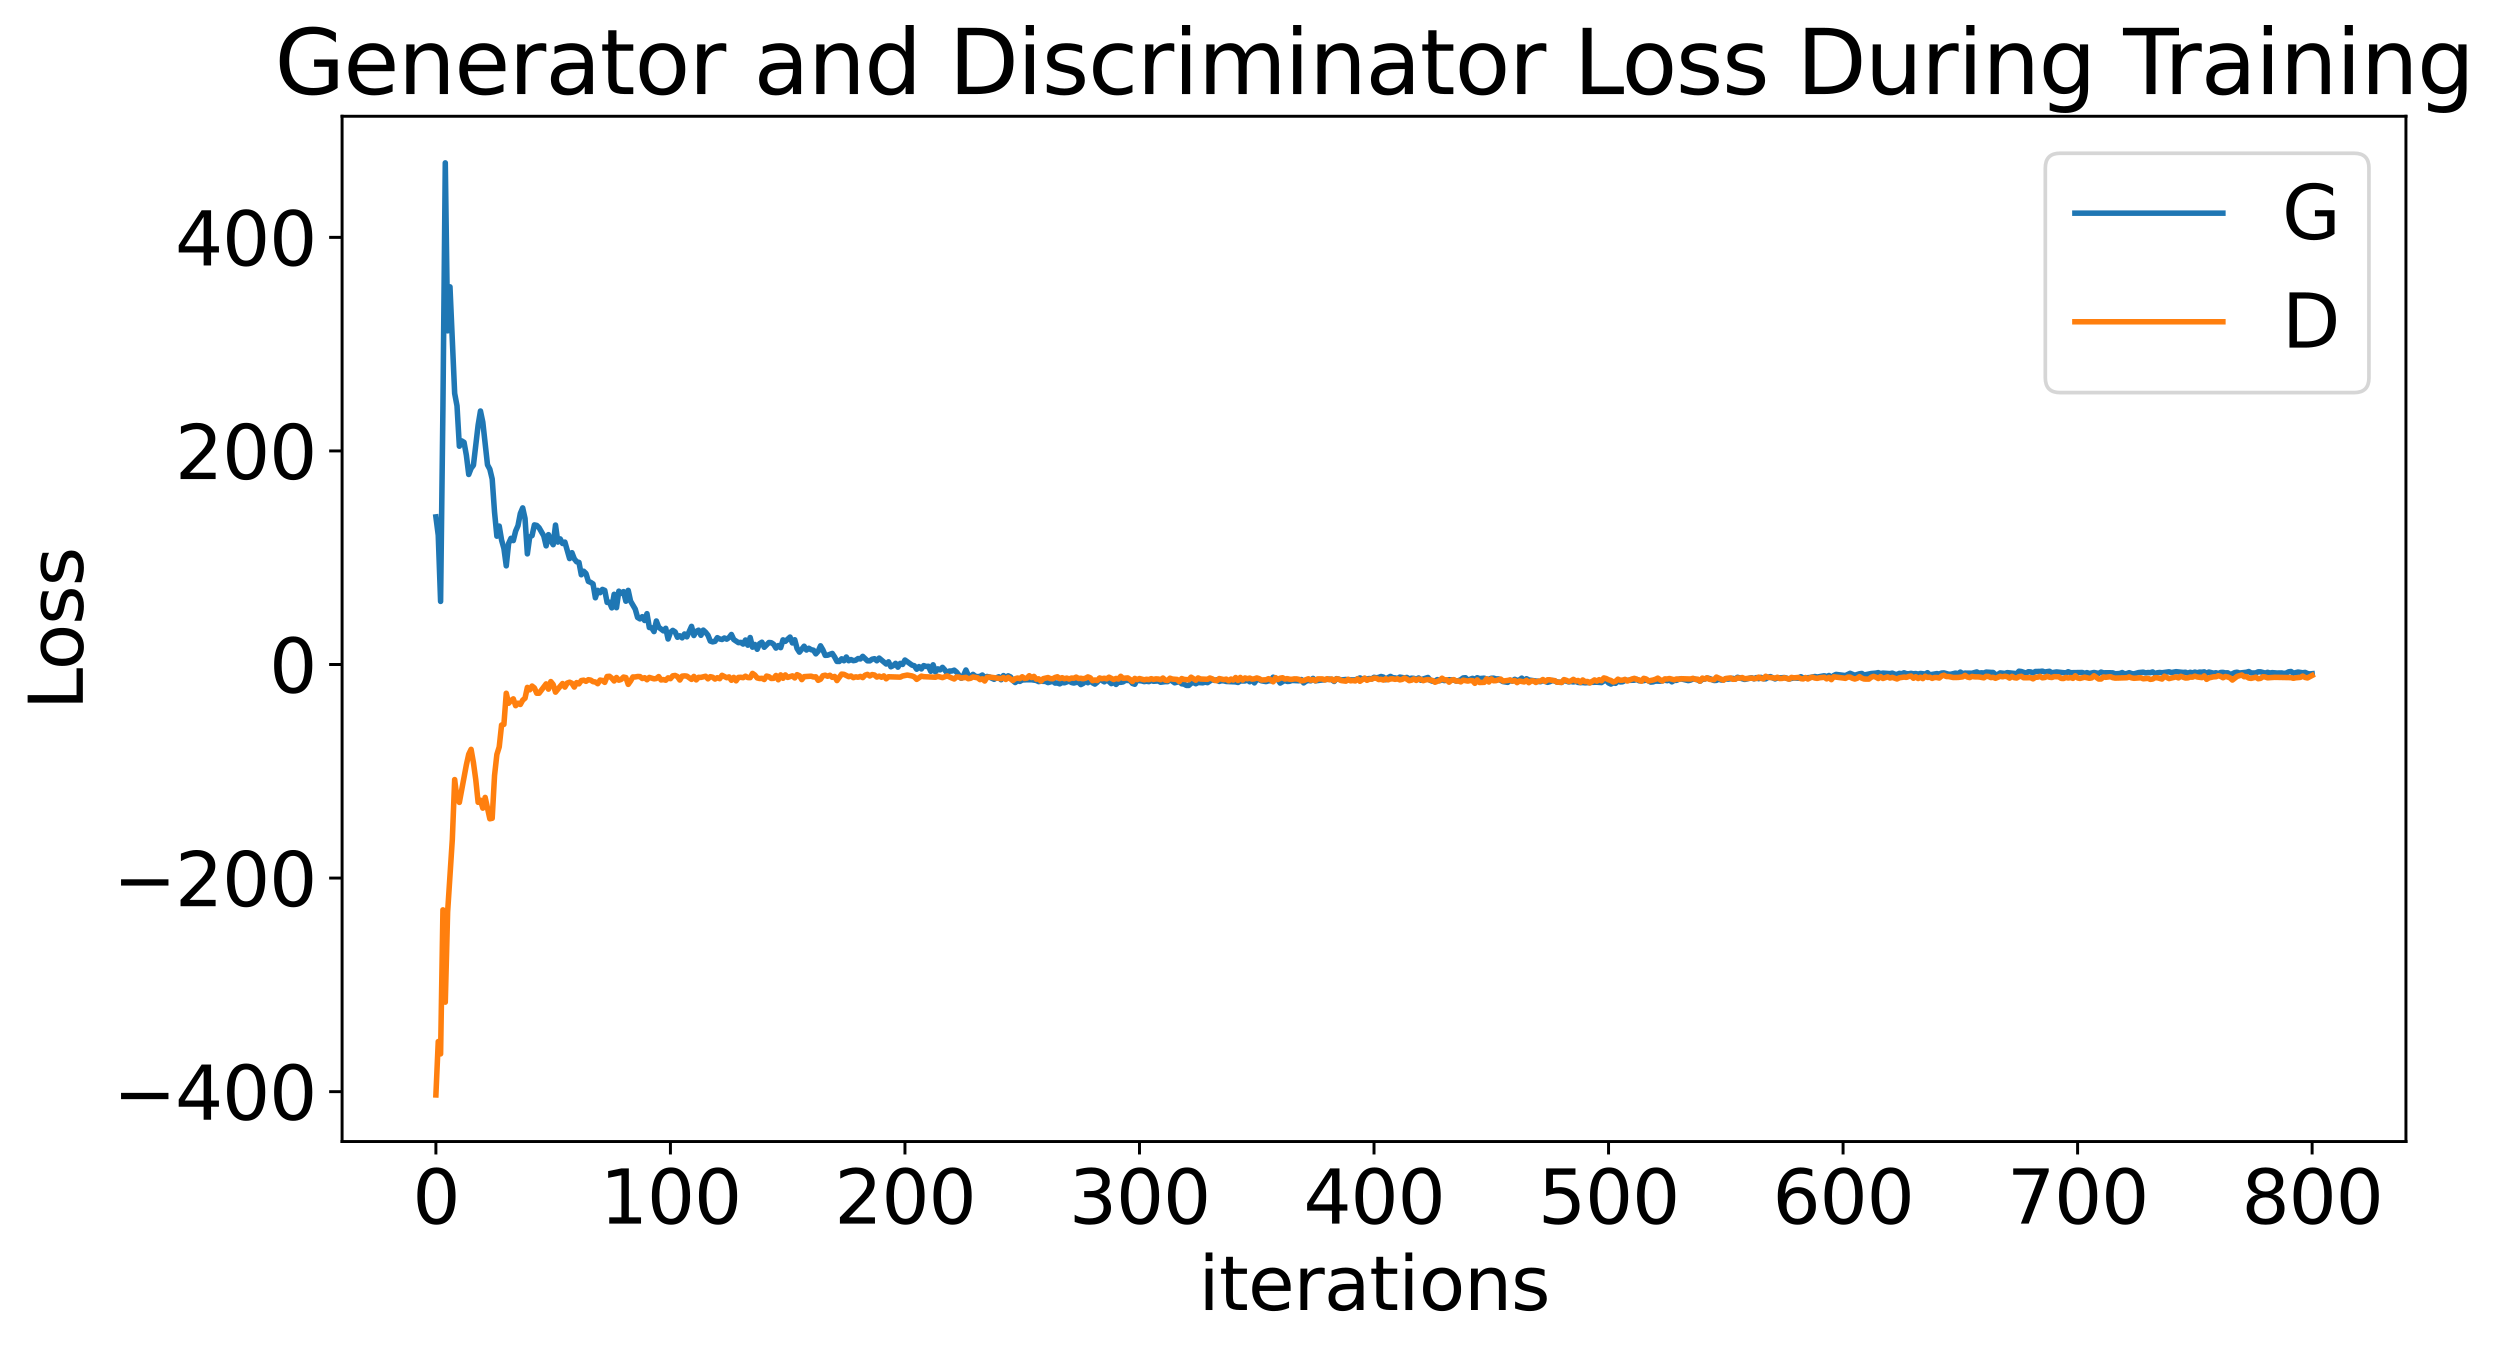 <?xml version="1.0" encoding="utf-8" standalone="no"?>
<!DOCTYPE svg PUBLIC "-//W3C//DTD SVG 1.1//EN"
  "http://www.w3.org/Graphics/SVG/1.1/DTD/svg11.dtd">
<svg xmlns:xlink="http://www.w3.org/1999/xlink" width="675.923pt" height="365.549pt" viewBox="0 0 675.923 365.549" xmlns="http://www.w3.org/2000/svg" version="1.1">
 <defs>
  <style type="text/css">*{stroke-linejoin: round; stroke-linecap: butt}</style>
 </defs>
 <g id="figure_1">
  <g id="patch_1">
   <path d="M 0 365.549 
L 675.923 365.549 
L 675.923 -0 
L 0 -0 
z
" style="fill: #ffffff"/>
  </g>
  <g id="axes_1">
   <g id="patch_2">
    <path d="M 92.491 308.636 
L 650.491 308.636 
L 650.491 31.436 
L 92.491 31.436 
z
" style="fill: #ffffff"/>
   </g>
   <g id="matplotlib.axis_1">
    <g id="xtick_1">
     <g id="line2d_1">
      <defs>
       <path id="md441153485" d="M 0 0 
L 0 3.5 
" style="stroke: #000000; stroke-width: 0.8"/>
      </defs>
      <g>
       <use xlink:href="#md441153485" x="117.854" y="308.636" style="stroke: #000000; stroke-width: 0.8"/>
      </g>
     </g>
     <g id="text_1">
      <!-- 0 -->
      <g transform="translate(111.492 330.833) scale(0.2 -0.2)">
       <defs>
        <path id="DejaVuSans-30" d="M 2034 4250 
Q 1547 4250 1301 3770 
Q 1056 3291 1056 2328 
Q 1056 1369 1301 889 
Q 1547 409 2034 409 
Q 2525 409 2770 889 
Q 3016 1369 3016 2328 
Q 3016 3291 2770 3770 
Q 2525 4250 2034 4250 
z
M 2034 4750 
Q 2819 4750 3233 4129 
Q 3647 3509 3647 2328 
Q 3647 1150 3233 529 
Q 2819 -91 2034 -91 
Q 1250 -91 836 529 
Q 422 1150 422 2328 
Q 422 3509 836 4129 
Q 1250 4750 2034 4750 
z
" transform="scale(0.016)"/>
       </defs>
       <use xlink:href="#DejaVuSans-30"/>
      </g>
     </g>
    </g>
    <g id="xtick_2">
     <g id="line2d_2">
      <g>
       <use xlink:href="#md441153485" x="181.263" y="308.636" style="stroke: #000000; stroke-width: 0.8"/>
      </g>
     </g>
     <g id="text_2">
      <!-- 100 -->
      <g transform="translate(162.176 330.833) scale(0.2 -0.2)">
       <defs>
        <path id="DejaVuSans-31" d="M 794 531 
L 1825 531 
L 1825 4091 
L 703 3866 
L 703 4441 
L 1819 4666 
L 2450 4666 
L 2450 531 
L 3481 531 
L 3481 0 
L 794 0 
L 794 531 
z
" transform="scale(0.016)"/>
       </defs>
       <use xlink:href="#DejaVuSans-31"/>
       <use xlink:href="#DejaVuSans-30" x="63.623"/>
       <use xlink:href="#DejaVuSans-30" x="127.246"/>
      </g>
     </g>
    </g>
    <g id="xtick_3">
     <g id="line2d_3">
      <g>
       <use xlink:href="#md441153485" x="244.672" y="308.636" style="stroke: #000000; stroke-width: 0.8"/>
      </g>
     </g>
     <g id="text_3">
      <!-- 200 -->
      <g transform="translate(225.585 330.833) scale(0.2 -0.2)">
       <defs>
        <path id="DejaVuSans-32" d="M 1228 531 
L 3431 531 
L 3431 0 
L 469 0 
L 469 531 
Q 828 903 1448 1529 
Q 2069 2156 2228 2338 
Q 2531 2678 2651 2914 
Q 2772 3150 2772 3378 
Q 2772 3750 2511 3984 
Q 2250 4219 1831 4219 
Q 1534 4219 1204 4116 
Q 875 4013 500 3803 
L 500 4441 
Q 881 4594 1212 4672 
Q 1544 4750 1819 4750 
Q 2544 4750 2975 4387 
Q 3406 4025 3406 3419 
Q 3406 3131 3298 2873 
Q 3191 2616 2906 2266 
Q 2828 2175 2409 1742 
Q 1991 1309 1228 531 
z
" transform="scale(0.016)"/>
       </defs>
       <use xlink:href="#DejaVuSans-32"/>
       <use xlink:href="#DejaVuSans-30" x="63.623"/>
       <use xlink:href="#DejaVuSans-30" x="127.246"/>
      </g>
     </g>
    </g>
    <g id="xtick_4">
     <g id="line2d_4">
      <g>
       <use xlink:href="#md441153485" x="308.082" y="308.636" style="stroke: #000000; stroke-width: 0.8"/>
      </g>
     </g>
     <g id="text_4">
      <!-- 300 -->
      <g transform="translate(288.994 330.833) scale(0.2 -0.2)">
       <defs>
        <path id="DejaVuSans-33" d="M 2597 2516 
Q 3050 2419 3304 2112 
Q 3559 1806 3559 1356 
Q 3559 666 3084 287 
Q 2609 -91 1734 -91 
Q 1441 -91 1130 -33 
Q 819 25 488 141 
L 488 750 
Q 750 597 1062 519 
Q 1375 441 1716 441 
Q 2309 441 2620 675 
Q 2931 909 2931 1356 
Q 2931 1769 2642 2001 
Q 2353 2234 1838 2234 
L 1294 2234 
L 1294 2753 
L 1863 2753 
Q 2328 2753 2575 2939 
Q 2822 3125 2822 3475 
Q 2822 3834 2567 4026 
Q 2313 4219 1838 4219 
Q 1578 4219 1281 4162 
Q 984 4106 628 3988 
L 628 4550 
Q 988 4650 1302 4700 
Q 1616 4750 1894 4750 
Q 2613 4750 3031 4423 
Q 3450 4097 3450 3541 
Q 3450 3153 3228 2886 
Q 3006 2619 2597 2516 
z
" transform="scale(0.016)"/>
       </defs>
       <use xlink:href="#DejaVuSans-33"/>
       <use xlink:href="#DejaVuSans-30" x="63.623"/>
       <use xlink:href="#DejaVuSans-30" x="127.246"/>
      </g>
     </g>
    </g>
    <g id="xtick_5">
     <g id="line2d_5">
      <g>
       <use xlink:href="#md441153485" x="371.491" y="308.636" style="stroke: #000000; stroke-width: 0.8"/>
      </g>
     </g>
     <g id="text_5">
      <!-- 400 -->
      <g transform="translate(352.403 330.833) scale(0.2 -0.2)">
       <defs>
        <path id="DejaVuSans-34" d="M 2419 4116 
L 825 1625 
L 2419 1625 
L 2419 4116 
z
M 2253 4666 
L 3047 4666 
L 3047 1625 
L 3713 1625 
L 3713 1100 
L 3047 1100 
L 3047 0 
L 2419 0 
L 2419 1100 
L 313 1100 
L 313 1709 
L 2253 4666 
z
" transform="scale(0.016)"/>
       </defs>
       <use xlink:href="#DejaVuSans-34"/>
       <use xlink:href="#DejaVuSans-30" x="63.623"/>
       <use xlink:href="#DejaVuSans-30" x="127.246"/>
      </g>
     </g>
    </g>
    <g id="xtick_6">
     <g id="line2d_6">
      <g>
       <use xlink:href="#md441153485" x="434.9" y="308.636" style="stroke: #000000; stroke-width: 0.8"/>
      </g>
     </g>
     <g id="text_6">
      <!-- 500 -->
      <g transform="translate(415.812 330.833) scale(0.2 -0.2)">
       <defs>
        <path id="DejaVuSans-35" d="M 691 4666 
L 3169 4666 
L 3169 4134 
L 1269 4134 
L 1269 2991 
Q 1406 3038 1543 3061 
Q 1681 3084 1819 3084 
Q 2600 3084 3056 2656 
Q 3513 2228 3513 1497 
Q 3513 744 3044 326 
Q 2575 -91 1722 -91 
Q 1428 -91 1123 -41 
Q 819 9 494 109 
L 494 744 
Q 775 591 1075 516 
Q 1375 441 1709 441 
Q 2250 441 2565 725 
Q 2881 1009 2881 1497 
Q 2881 1984 2565 2268 
Q 2250 2553 1709 2553 
Q 1456 2553 1204 2497 
Q 953 2441 691 2322 
L 691 4666 
z
" transform="scale(0.016)"/>
       </defs>
       <use xlink:href="#DejaVuSans-35"/>
       <use xlink:href="#DejaVuSans-30" x="63.623"/>
       <use xlink:href="#DejaVuSans-30" x="127.246"/>
      </g>
     </g>
    </g>
    <g id="xtick_7">
     <g id="line2d_7">
      <g>
       <use xlink:href="#md441153485" x="498.309" y="308.636" style="stroke: #000000; stroke-width: 0.8"/>
      </g>
     </g>
     <g id="text_7">
      <!-- 600 -->
      <g transform="translate(479.221 330.833) scale(0.2 -0.2)">
       <defs>
        <path id="DejaVuSans-36" d="M 2113 2584 
Q 1688 2584 1439 2293 
Q 1191 2003 1191 1497 
Q 1191 994 1439 701 
Q 1688 409 2113 409 
Q 2538 409 2786 701 
Q 3034 994 3034 1497 
Q 3034 2003 2786 2293 
Q 2538 2584 2113 2584 
z
M 3366 4563 
L 3366 3988 
Q 3128 4100 2886 4159 
Q 2644 4219 2406 4219 
Q 1781 4219 1451 3797 
Q 1122 3375 1075 2522 
Q 1259 2794 1537 2939 
Q 1816 3084 2150 3084 
Q 2853 3084 3261 2657 
Q 3669 2231 3669 1497 
Q 3669 778 3244 343 
Q 2819 -91 2113 -91 
Q 1303 -91 875 529 
Q 447 1150 447 2328 
Q 447 3434 972 4092 
Q 1497 4750 2381 4750 
Q 2619 4750 2861 4703 
Q 3103 4656 3366 4563 
z
" transform="scale(0.016)"/>
       </defs>
       <use xlink:href="#DejaVuSans-36"/>
       <use xlink:href="#DejaVuSans-30" x="63.623"/>
       <use xlink:href="#DejaVuSans-30" x="127.246"/>
      </g>
     </g>
    </g>
    <g id="xtick_8">
     <g id="line2d_8">
      <g>
       <use xlink:href="#md441153485" x="561.718" y="308.636" style="stroke: #000000; stroke-width: 0.8"/>
      </g>
     </g>
     <g id="text_8">
      <!-- 700 -->
      <g transform="translate(542.63 330.833) scale(0.2 -0.2)">
       <defs>
        <path id="DejaVuSans-37" d="M 525 4666 
L 3525 4666 
L 3525 4397 
L 1831 0 
L 1172 0 
L 2766 4134 
L 525 4134 
L 525 4666 
z
" transform="scale(0.016)"/>
       </defs>
       <use xlink:href="#DejaVuSans-37"/>
       <use xlink:href="#DejaVuSans-30" x="63.623"/>
       <use xlink:href="#DejaVuSans-30" x="127.246"/>
      </g>
     </g>
    </g>
    <g id="xtick_9">
     <g id="line2d_9">
      <g>
       <use xlink:href="#md441153485" x="625.127" y="308.636" style="stroke: #000000; stroke-width: 0.8"/>
      </g>
     </g>
     <g id="text_9">
      <!-- 800 -->
      <g transform="translate(606.039 330.833) scale(0.2 -0.2)">
       <defs>
        <path id="DejaVuSans-38" d="M 2034 2216 
Q 1584 2216 1326 1975 
Q 1069 1734 1069 1313 
Q 1069 891 1326 650 
Q 1584 409 2034 409 
Q 2484 409 2743 651 
Q 3003 894 3003 1313 
Q 3003 1734 2745 1975 
Q 2488 2216 2034 2216 
z
M 1403 2484 
Q 997 2584 770 2862 
Q 544 3141 544 3541 
Q 544 4100 942 4425 
Q 1341 4750 2034 4750 
Q 2731 4750 3128 4425 
Q 3525 4100 3525 3541 
Q 3525 3141 3298 2862 
Q 3072 2584 2669 2484 
Q 3125 2378 3379 2068 
Q 3634 1759 3634 1313 
Q 3634 634 3220 271 
Q 2806 -91 2034 -91 
Q 1263 -91 848 271 
Q 434 634 434 1313 
Q 434 1759 690 2068 
Q 947 2378 1403 2484 
z
M 1172 3481 
Q 1172 3119 1398 2916 
Q 1625 2713 2034 2713 
Q 2441 2713 2670 2916 
Q 2900 3119 2900 3481 
Q 2900 3844 2670 4047 
Q 2441 4250 2034 4250 
Q 1625 4250 1398 4047 
Q 1172 3844 1172 3481 
z
" transform="scale(0.016)"/>
       </defs>
       <use xlink:href="#DejaVuSans-38"/>
       <use xlink:href="#DejaVuSans-30" x="63.623"/>
       <use xlink:href="#DejaVuSans-30" x="127.246"/>
      </g>
     </g>
    </g>
    <g id="text_10">
     <!-- iterations -->
     <g transform="translate(324.036 354.189) scale(0.2 -0.2)">
      <defs>
       <path id="DejaVuSans-69" d="M 603 3500 
L 1178 3500 
L 1178 0 
L 603 0 
L 603 3500 
z
M 603 4863 
L 1178 4863 
L 1178 4134 
L 603 4134 
L 603 4863 
z
" transform="scale(0.016)"/>
       <path id="DejaVuSans-74" d="M 1172 4494 
L 1172 3500 
L 2356 3500 
L 2356 3053 
L 1172 3053 
L 1172 1153 
Q 1172 725 1289 603 
Q 1406 481 1766 481 
L 2356 481 
L 2356 0 
L 1766 0 
Q 1100 0 847 248 
Q 594 497 594 1153 
L 594 3053 
L 172 3053 
L 172 3500 
L 594 3500 
L 594 4494 
L 1172 4494 
z
" transform="scale(0.016)"/>
       <path id="DejaVuSans-65" d="M 3597 1894 
L 3597 1613 
L 953 1613 
Q 991 1019 1311 708 
Q 1631 397 2203 397 
Q 2534 397 2845 478 
Q 3156 559 3463 722 
L 3463 178 
Q 3153 47 2828 -22 
Q 2503 -91 2169 -91 
Q 1331 -91 842 396 
Q 353 884 353 1716 
Q 353 2575 817 3079 
Q 1281 3584 2069 3584 
Q 2775 3584 3186 3129 
Q 3597 2675 3597 1894 
z
M 3022 2063 
Q 3016 2534 2758 2815 
Q 2500 3097 2075 3097 
Q 1594 3097 1305 2825 
Q 1016 2553 972 2059 
L 3022 2063 
z
" transform="scale(0.016)"/>
       <path id="DejaVuSans-72" d="M 2631 2963 
Q 2534 3019 2420 3045 
Q 2306 3072 2169 3072 
Q 1681 3072 1420 2755 
Q 1159 2438 1159 1844 
L 1159 0 
L 581 0 
L 581 3500 
L 1159 3500 
L 1159 2956 
Q 1341 3275 1631 3429 
Q 1922 3584 2338 3584 
Q 2397 3584 2469 3576 
Q 2541 3569 2628 3553 
L 2631 2963 
z
" transform="scale(0.016)"/>
       <path id="DejaVuSans-61" d="M 2194 1759 
Q 1497 1759 1228 1600 
Q 959 1441 959 1056 
Q 959 750 1161 570 
Q 1363 391 1709 391 
Q 2188 391 2477 730 
Q 2766 1069 2766 1631 
L 2766 1759 
L 2194 1759 
z
M 3341 1997 
L 3341 0 
L 2766 0 
L 2766 531 
Q 2569 213 2275 61 
Q 1981 -91 1556 -91 
Q 1019 -91 701 211 
Q 384 513 384 1019 
Q 384 1609 779 1909 
Q 1175 2209 1959 2209 
L 2766 2209 
L 2766 2266 
Q 2766 2663 2505 2880 
Q 2244 3097 1772 3097 
Q 1472 3097 1187 3025 
Q 903 2953 641 2809 
L 641 3341 
Q 956 3463 1253 3523 
Q 1550 3584 1831 3584 
Q 2591 3584 2966 3190 
Q 3341 2797 3341 1997 
z
" transform="scale(0.016)"/>
       <path id="DejaVuSans-6f" d="M 1959 3097 
Q 1497 3097 1228 2736 
Q 959 2375 959 1747 
Q 959 1119 1226 758 
Q 1494 397 1959 397 
Q 2419 397 2687 759 
Q 2956 1122 2956 1747 
Q 2956 2369 2687 2733 
Q 2419 3097 1959 3097 
z
M 1959 3584 
Q 2709 3584 3137 3096 
Q 3566 2609 3566 1747 
Q 3566 888 3137 398 
Q 2709 -91 1959 -91 
Q 1206 -91 779 398 
Q 353 888 353 1747 
Q 353 2609 779 3096 
Q 1206 3584 1959 3584 
z
" transform="scale(0.016)"/>
       <path id="DejaVuSans-6e" d="M 3513 2113 
L 3513 0 
L 2938 0 
L 2938 2094 
Q 2938 2591 2744 2837 
Q 2550 3084 2163 3084 
Q 1697 3084 1428 2787 
Q 1159 2491 1159 1978 
L 1159 0 
L 581 0 
L 581 3500 
L 1159 3500 
L 1159 2956 
Q 1366 3272 1645 3428 
Q 1925 3584 2291 3584 
Q 2894 3584 3203 3211 
Q 3513 2838 3513 2113 
z
" transform="scale(0.016)"/>
       <path id="DejaVuSans-73" d="M 2834 3397 
L 2834 2853 
Q 2591 2978 2328 3040 
Q 2066 3103 1784 3103 
Q 1356 3103 1142 2972 
Q 928 2841 928 2578 
Q 928 2378 1081 2264 
Q 1234 2150 1697 2047 
L 1894 2003 
Q 2506 1872 2764 1633 
Q 3022 1394 3022 966 
Q 3022 478 2636 193 
Q 2250 -91 1575 -91 
Q 1294 -91 989 -36 
Q 684 19 347 128 
L 347 722 
Q 666 556 975 473 
Q 1284 391 1588 391 
Q 1994 391 2212 530 
Q 2431 669 2431 922 
Q 2431 1156 2273 1281 
Q 2116 1406 1581 1522 
L 1381 1569 
Q 847 1681 609 1914 
Q 372 2147 372 2553 
Q 372 3047 722 3315 
Q 1072 3584 1716 3584 
Q 2034 3584 2315 3537 
Q 2597 3491 2834 3397 
z
" transform="scale(0.016)"/>
      </defs>
      <use xlink:href="#DejaVuSans-69"/>
      <use xlink:href="#DejaVuSans-74" x="27.783"/>
      <use xlink:href="#DejaVuSans-65" x="66.992"/>
      <use xlink:href="#DejaVuSans-72" x="128.516"/>
      <use xlink:href="#DejaVuSans-61" x="169.629"/>
      <use xlink:href="#DejaVuSans-74" x="230.908"/>
      <use xlink:href="#DejaVuSans-69" x="270.117"/>
      <use xlink:href="#DejaVuSans-6f" x="297.9"/>
      <use xlink:href="#DejaVuSans-6e" x="359.082"/>
      <use xlink:href="#DejaVuSans-73" x="422.461"/>
     </g>
    </g>
   </g>
   <g id="matplotlib.axis_2">
    <g id="ytick_1">
     <g id="line2d_10">
      <defs>
       <path id="m8cdb0c3871" d="M 0 0 
L -3.5 0 
" style="stroke: #000000; stroke-width: 0.8"/>
      </defs>
      <g>
       <use xlink:href="#m8cdb0c3871" x="92.491" y="295.149" style="stroke: #000000; stroke-width: 0.8"/>
      </g>
     </g>
     <g id="text_11">
      <!-- −400 -->
      <g transform="translate(30.556 302.747) scale(0.2 -0.2)">
       <defs>
        <path id="DejaVuSans-2212" d="M 678 2272 
L 4684 2272 
L 4684 1741 
L 678 1741 
L 678 2272 
z
" transform="scale(0.016)"/>
       </defs>
       <use xlink:href="#DejaVuSans-2212"/>
       <use xlink:href="#DejaVuSans-34" x="83.789"/>
       <use xlink:href="#DejaVuSans-30" x="147.412"/>
       <use xlink:href="#DejaVuSans-30" x="211.035"/>
      </g>
     </g>
    </g>
    <g id="ytick_2">
     <g id="line2d_11">
      <g>
       <use xlink:href="#m8cdb0c3871" x="92.491" y="237.406" style="stroke: #000000; stroke-width: 0.8"/>
      </g>
     </g>
     <g id="text_12">
      <!-- −200 -->
      <g transform="translate(30.556 245.004) scale(0.2 -0.2)">
       <use xlink:href="#DejaVuSans-2212"/>
       <use xlink:href="#DejaVuSans-32" x="83.789"/>
       <use xlink:href="#DejaVuSans-30" x="147.412"/>
       <use xlink:href="#DejaVuSans-30" x="211.035"/>
      </g>
     </g>
    </g>
    <g id="ytick_3">
     <g id="line2d_12">
      <g>
       <use xlink:href="#m8cdb0c3871" x="92.491" y="179.663" style="stroke: #000000; stroke-width: 0.8"/>
      </g>
     </g>
     <g id="text_13">
      <!-- 0 -->
      <g transform="translate(72.766 187.262) scale(0.2 -0.2)">
       <use xlink:href="#DejaVuSans-30"/>
      </g>
     </g>
    </g>
    <g id="ytick_4">
     <g id="line2d_13">
      <g>
       <use xlink:href="#m8cdb0c3871" x="92.491" y="121.92" style="stroke: #000000; stroke-width: 0.8"/>
      </g>
     </g>
     <g id="text_14">
      <!-- 200 -->
      <g transform="translate(47.316 129.519) scale(0.2 -0.2)">
       <use xlink:href="#DejaVuSans-32"/>
       <use xlink:href="#DejaVuSans-30" x="63.623"/>
       <use xlink:href="#DejaVuSans-30" x="127.246"/>
      </g>
     </g>
    </g>
    <g id="ytick_5">
     <g id="line2d_14">
      <g>
       <use xlink:href="#m8cdb0c3871" x="92.491" y="64.178" style="stroke: #000000; stroke-width: 0.8"/>
      </g>
     </g>
     <g id="text_15">
      <!-- 400 -->
      <g transform="translate(47.316 71.776) scale(0.2 -0.2)">
       <use xlink:href="#DejaVuSans-34"/>
       <use xlink:href="#DejaVuSans-30" x="63.623"/>
       <use xlink:href="#DejaVuSans-30" x="127.246"/>
      </g>
     </g>
    </g>
    <g id="text_16">
     <!-- Loss -->
     <g transform="translate(22.397 191.971) rotate(-90) scale(0.2 -0.2)">
      <defs>
       <path id="DejaVuSans-4c" d="M 628 4666 
L 1259 4666 
L 1259 531 
L 3531 531 
L 3531 0 
L 628 0 
L 628 4666 
z
" transform="scale(0.016)"/>
      </defs>
      <use xlink:href="#DejaVuSans-4c"/>
      <use xlink:href="#DejaVuSans-6f" x="53.963"/>
      <use xlink:href="#DejaVuSans-73" x="115.145"/>
      <use xlink:href="#DejaVuSans-73" x="167.244"/>
     </g>
    </g>
   </g>
   <g id="line2d_15">
    <path d="M 117.854 139.751 
L 118.488 144.723 
L 119.122 162.599 
L 119.757 109.941 
L 120.391 44.036 
L 121.025 89.448 
L 121.659 77.551 
L 122.927 106.365 
L 123.561 109.726 
L 124.195 120.64 
L 124.829 119.204 
L 125.463 119.595 
L 126.097 123.111 
L 126.732 128.276 
L 127.366 126.631 
L 128 125.79 
L 129.268 114.951 
L 129.902 111.128 
L 130.536 114.143 
L 131.804 125.682 
L 132.438 126.858 
L 133.072 129.517 
L 133.707 138.462 
L 134.341 144.97 
L 134.975 142.238 
L 135.609 146.018 
L 136.243 148.277 
L 136.877 152.986 
L 137.511 146.939 
L 138.145 145.55 
L 138.779 146.155 
L 139.413 143.578 
L 140.047 142.121 
L 140.682 138.828 
L 141.316 137.321 
L 141.95 140.17 
L 142.584 149.749 
L 143.218 145.162 
L 143.852 144.809 
L 144.486 141.919 
L 145.12 142.056 
L 145.754 142.689 
L 147.022 144.889 
L 147.657 147.58 
L 148.291 144.558 
L 148.925 146.199 
L 149.559 147.267 
L 150.193 141.964 
L 150.827 146.562 
L 151.461 145.704 
L 152.095 146.943 
L 152.729 146.571 
L 153.997 151.019 
L 154.632 149.433 
L 155.266 151.088 
L 155.9 151.883 
L 156.534 152.057 
L 157.168 155.394 
L 157.802 154.443 
L 158.436 155.065 
L 159.07 157.187 
L 159.704 157.457 
L 160.338 157.875 
L 160.972 161.618 
L 161.607 159.62 
L 162.241 160.247 
L 162.875 159.36 
L 163.509 159.626 
L 164.143 162.871 
L 164.777 162.82 
L 165.411 164.349 
L 166.045 160.682 
L 166.679 164.299 
L 167.313 159.839 
L 167.947 160.412 
L 168.582 159.961 
L 169.216 162.549 
L 169.85 159.617 
L 170.484 162.522 
L 171.752 164.689 
L 172.386 166.947 
L 173.02 167.327 
L 173.654 166.73 
L 174.288 167.759 
L 174.922 165.918 
L 175.557 169.66 
L 176.191 169.738 
L 176.825 170.756 
L 177.459 167.899 
L 178.093 169.586 
L 179.361 170.565 
L 179.995 169.882 
L 180.629 172.761 
L 181.263 170.967 
L 181.897 170.439 
L 182.532 170.86 
L 183.166 172.298 
L 183.8 171.899 
L 184.434 172.457 
L 185.068 171.413 
L 185.702 172.181 
L 186.97 169.351 
L 187.604 171.82 
L 188.238 170.703 
L 188.872 170.387 
L 189.507 171.764 
L 190.141 170.364 
L 190.775 170.944 
L 191.409 171.743 
L 192.043 173.321 
L 192.677 173.544 
L 193.311 173.401 
L 193.945 172.411 
L 194.579 172.755 
L 195.213 172.896 
L 195.847 172.496 
L 196.482 172.808 
L 197.116 172.372 
L 197.75 171.548 
L 198.384 172.909 
L 199.652 173.752 
L 200.286 173.681 
L 200.92 174.136 
L 201.554 173.041 
L 202.188 174.437 
L 202.822 172.369 
L 203.457 174.973 
L 204.091 174.25 
L 204.725 175.54 
L 205.359 174.035 
L 205.993 173.635 
L 206.627 174.998 
L 207.895 173.713 
L 208.529 173.769 
L 209.163 174.193 
L 209.797 175.217 
L 210.432 174.549 
L 211.066 175.102 
L 211.7 173.001 
L 212.334 173.396 
L 213.602 172.246 
L 214.236 173.83 
L 214.87 172.971 
L 215.504 175.344 
L 216.138 176.316 
L 217.407 174.721 
L 218.041 175.75 
L 218.675 175.27 
L 219.309 175.66 
L 219.943 175.803 
L 220.577 176.778 
L 221.211 176.066 
L 221.845 174.61 
L 222.479 175.702 
L 223.113 177.186 
L 223.747 177.146 
L 225.016 176.672 
L 225.65 177.626 
L 226.284 178.826 
L 226.918 178.84 
L 227.552 178.124 
L 228.186 178.645 
L 228.82 177.64 
L 229.454 178.637 
L 230.088 178.334 
L 230.722 178.624 
L 231.357 178.507 
L 231.991 178.056 
L 232.625 178.154 
L 233.259 177.462 
L 234.527 178.663 
L 235.161 178.676 
L 235.795 178.231 
L 236.429 178.099 
L 237.063 178.653 
L 237.697 177.93 
L 239.6 179.524 
L 240.234 178.94 
L 240.868 180.275 
L 241.502 179.957 
L 242.136 179.353 
L 242.77 180.379 
L 243.404 179.365 
L 244.038 179.641 
L 244.672 178.457 
L 246.575 179.826 
L 247.209 180.002 
L 247.843 180.935 
L 248.477 180.225 
L 249.111 180.852 
L 249.745 179.961 
L 250.379 180.188 
L 251.013 180.141 
L 251.647 181.495 
L 252.282 179.749 
L 252.916 181.662 
L 253.55 180.841 
L 254.184 181.108 
L 254.818 180.436 
L 255.452 181.136 
L 256.086 182.052 
L 256.72 181.422 
L 257.354 181.417 
L 257.988 181.193 
L 258.622 181.709 
L 259.891 183.371 
L 260.525 182.602 
L 261.159 181.152 
L 261.793 182.618 
L 262.427 182.961 
L 263.061 182.336 
L 263.695 182.827 
L 264.329 182.954 
L 264.963 182.864 
L 265.597 182.511 
L 266.232 183.23 
L 266.866 182.899 
L 267.5 183.054 
L 268.768 183.66 
L 269.402 183.253 
L 270.036 182.988 
L 270.67 183.775 
L 271.304 182.661 
L 271.938 183.158 
L 272.572 182.729 
L 273.207 183.014 
L 273.841 183.989 
L 274.475 184.529 
L 275.109 184.064 
L 275.743 184.222 
L 276.377 183.846 
L 277.645 183.78 
L 278.913 183.787 
L 280.182 183.979 
L 280.816 184.289 
L 281.45 184.177 
L 282.718 184.239 
L 283.352 184.553 
L 284.62 184.184 
L 285.254 184.68 
L 285.888 184.656 
L 286.522 184.884 
L 287.157 184.519 
L 287.791 184.613 
L 289.059 184.126 
L 289.693 184.527 
L 290.327 184.677 
L 290.961 184.493 
L 291.595 184.457 
L 292.229 185.084 
L 292.863 184.767 
L 293.497 184.135 
L 294.132 184.584 
L 294.766 184.059 
L 295.4 184.615 
L 296.034 184.954 
L 296.668 184.443 
L 297.302 183.458 
L 297.936 183.981 
L 298.57 184.344 
L 299.204 183.85 
L 299.838 184.254 
L 300.472 184.827 
L 301.107 184.469 
L 301.741 185.047 
L 302.375 184.444 
L 303.009 184.476 
L 303.643 184.368 
L 304.277 183.938 
L 305.545 184.014 
L 306.179 184.777 
L 306.813 184.997 
L 307.447 183.773 
L 308.082 184.036 
L 308.716 184.102 
L 309.35 184.288 
L 309.984 184.174 
L 310.618 184.293 
L 311.252 184.003 
L 311.886 184.199 
L 313.154 184.093 
L 313.788 184.455 
L 315.057 184.287 
L 315.691 184.291 
L 316.325 183.727 
L 317.593 184.606 
L 318.861 184.275 
L 319.495 184.875 
L 320.129 184.963 
L 320.763 185.317 
L 321.397 185.323 
L 322.032 184.748 
L 322.666 184.519 
L 323.3 184.863 
L 323.934 184.524 
L 325.202 184.617 
L 325.836 184.416 
L 326.47 184.569 
L 327.738 183.721 
L 328.372 183.962 
L 329.007 183.809 
L 329.641 184.237 
L 330.275 184.039 
L 330.909 184.087 
L 331.543 184.248 
L 334.079 184.36 
L 334.713 184.51 
L 335.347 184.111 
L 336.616 184.108 
L 337.25 183.81 
L 337.884 184.329 
L 338.518 183.781 
L 339.152 184.627 
L 339.786 183.751 
L 340.42 183.767 
L 341.054 184.065 
L 342.322 184.284 
L 342.957 184.068 
L 343.591 184.061 
L 344.225 183.095 
L 345.493 183.744 
L 346.127 184.678 
L 347.395 183.94 
L 348.029 184.251 
L 348.663 184.2 
L 349.297 183.967 
L 351.2 184.067 
L 351.834 183.733 
L 352.468 184.63 
L 353.102 184.169 
L 353.736 183.968 
L 354.37 184.075 
L 355.004 183.424 
L 355.638 184.07 
L 359.443 183.612 
L 360.077 183.741 
L 360.711 184.239 
L 361.345 183.488 
L 362.613 183.851 
L 363.882 183.71 
L 364.516 183.838 
L 366.418 183.826 
L 367.686 183.29 
L 368.32 183.562 
L 368.954 183.463 
L 369.588 183.595 
L 370.222 183.446 
L 370.857 183.573 
L 371.491 183.126 
L 372.125 183.258 
L 372.759 183.147 
L 373.393 182.907 
L 374.027 183.073 
L 374.661 183.771 
L 375.295 183.213 
L 375.929 182.883 
L 376.563 183.234 
L 377.197 183.289 
L 377.832 183.484 
L 378.466 183.068 
L 379.734 183.287 
L 380.368 183.159 
L 381.002 183.56 
L 381.636 183.361 
L 382.27 183.402 
L 382.904 183.751 
L 383.538 183.301 
L 384.172 183.92 
L 384.807 183.571 
L 386.075 183.171 
L 386.709 183.962 
L 387.343 184.188 
L 387.977 184.129 
L 388.611 183.744 
L 389.245 184.037 
L 389.879 183.772 
L 390.513 184.015 
L 391.782 183.772 
L 393.05 183.875 
L 393.684 184.119 
L 394.318 184.044 
L 394.952 183.775 
L 395.586 183.298 
L 396.22 183.237 
L 396.854 183.89 
L 398.122 183.404 
L 398.757 183.638 
L 399.391 183.238 
L 400.025 183.479 
L 401.293 183.356 
L 401.927 183.629 
L 402.561 183.641 
L 403.195 183.38 
L 403.829 183.357 
L 404.463 183.559 
L 405.097 183.547 
L 406.366 184.281 
L 407.634 184.486 
L 408.268 183.961 
L 408.902 184.135 
L 409.536 183.671 
L 410.17 183.956 
L 410.804 183.862 
L 411.438 183.35 
L 412.072 184.152 
L 412.707 183.51 
L 413.341 183.849 
L 416.511 184.315 
L 417.145 183.967 
L 418.413 184.477 
L 419.047 184.299 
L 419.682 183.978 
L 420.316 184.087 
L 420.95 184.402 
L 422.218 184.509 
L 422.852 183.925 
L 424.12 184.37 
L 424.754 184.262 
L 425.388 184.387 
L 426.022 184.223 
L 426.657 184.502 
L 427.291 184.576 
L 427.925 184.529 
L 428.559 184.611 
L 430.461 184.473 
L 431.729 184.45 
L 432.997 184.542 
L 433.632 184.103 
L 434.266 183.933 
L 434.9 184.644 
L 435.534 184.946 
L 436.168 184.625 
L 436.802 184.744 
L 437.436 184.123 
L 438.07 184.379 
L 438.704 184.334 
L 439.338 183.967 
L 441.875 183.902 
L 442.509 183.658 
L 443.143 184.057 
L 444.411 184.026 
L 445.045 183.864 
L 445.679 184.022 
L 446.313 184.414 
L 446.947 184.354 
L 447.582 184.134 
L 448.85 184.18 
L 450.118 183.895 
L 450.752 184.036 
L 451.386 183.811 
L 452.02 184.344 
L 452.654 183.949 
L 453.288 183.943 
L 453.922 183.65 
L 454.557 183.552 
L 456.459 184.019 
L 457.093 183.87 
L 457.727 183.564 
L 458.361 183.636 
L 458.995 183.828 
L 459.629 184.159 
L 460.263 183.668 
L 460.897 183.609 
L 461.532 183.336 
L 462.166 183.443 
L 463.434 183.992 
L 464.068 183.952 
L 464.702 183.591 
L 465.336 183.867 
L 465.97 183.821 
L 466.604 183.533 
L 467.238 183.614 
L 468.507 183.406 
L 469.141 183.599 
L 469.775 183.115 
L 471.677 183.7 
L 473.579 183.257 
L 474.213 183.539 
L 474.847 183.211 
L 475.482 183.497 
L 476.116 183.147 
L 476.75 183.511 
L 477.384 183.537 
L 478.018 183.138 
L 478.652 182.937 
L 479.92 183.562 
L 480.554 183.295 
L 481.822 183.237 
L 482.457 183.185 
L 483.725 183.573 
L 484.993 183.287 
L 486.261 183.374 
L 486.895 182.965 
L 487.529 183.324 
L 489.432 183.179 
L 490.7 182.909 
L 491.334 183.053 
L 493.236 182.703 
L 493.87 182.929 
L 494.504 182.642 
L 495.138 183.218 
L 495.772 182.642 
L 496.407 182.343 
L 498.943 182.654 
L 500.211 182.043 
L 501.479 182.575 
L 502.747 182.171 
L 503.382 182.086 
L 504.016 182.502 
L 505.918 182.104 
L 507.186 181.997 
L 507.82 181.859 
L 508.454 182.134 
L 509.088 181.989 
L 510.991 182.131 
L 511.625 181.996 
L 512.259 182.274 
L 512.893 182.349 
L 513.527 182.062 
L 514.161 182.173 
L 514.795 181.899 
L 515.429 182.153 
L 516.063 182.166 
L 516.697 182.051 
L 517.332 182.186 
L 517.966 182.105 
L 518.6 182.265 
L 519.234 182.082 
L 520.502 182.248 
L 521.136 181.88 
L 521.77 182.457 
L 523.672 182.123 
L 524.307 182.252 
L 524.941 181.975 
L 525.575 181.929 
L 526.843 182.29 
L 527.477 182.286 
L 528.745 181.982 
L 529.379 182.178 
L 530.013 181.717 
L 530.647 182.115 
L 531.282 181.992 
L 533.184 182.022 
L 534.452 181.672 
L 535.086 182.02 
L 535.72 181.9 
L 536.354 181.976 
L 536.988 181.715 
L 538.257 181.798 
L 538.891 181.82 
L 539.525 182.41 
L 540.159 182.357 
L 540.793 181.929 
L 542.061 182.086 
L 542.695 181.856 
L 544.597 182.065 
L 545.232 182.174 
L 545.866 181.477 
L 546.5 181.563 
L 547.768 181.991 
L 548.402 181.619 
L 549.036 181.668 
L 549.67 181.948 
L 550.304 181.555 
L 551.572 181.537 
L 552.207 181.455 
L 552.841 181.695 
L 554.109 181.5 
L 554.743 181.899 
L 556.011 181.673 
L 557.913 181.88 
L 558.547 181.919 
L 559.182 181.617 
L 559.816 181.883 
L 562.986 181.825 
L 563.62 182.057 
L 564.254 181.858 
L 564.888 182.089 
L 566.157 181.821 
L 567.425 182.074 
L 568.059 181.715 
L 568.693 181.912 
L 569.961 181.893 
L 571.229 181.915 
L 571.863 182.182 
L 573.132 182.094 
L 573.766 181.838 
L 574.4 182.18 
L 575.034 182.106 
L 575.668 181.875 
L 576.302 182.115 
L 576.936 182.203 
L 578.204 181.849 
L 579.472 181.731 
L 580.107 181.946 
L 580.741 181.833 
L 581.375 181.874 
L 582.009 181.671 
L 582.643 182.115 
L 583.277 181.896 
L 583.911 181.82 
L 584.545 181.896 
L 586.447 181.633 
L 587.082 181.837 
L 588.35 181.606 
L 590.252 181.808 
L 590.886 181.752 
L 591.52 182.01 
L 592.154 181.767 
L 592.788 181.93 
L 593.422 181.714 
L 594.057 181.91 
L 594.691 181.716 
L 595.325 181.752 
L 595.959 181.653 
L 596.593 182.019 
L 597.227 181.701 
L 598.495 182.011 
L 599.129 181.888 
L 599.763 182.12 
L 600.397 181.821 
L 601.032 181.795 
L 601.666 181.933 
L 602.3 181.905 
L 602.934 182.316 
L 603.568 182.176 
L 604.202 181.858 
L 604.836 181.742 
L 605.47 181.97 
L 607.372 181.764 
L 608.007 181.567 
L 608.641 181.949 
L 609.909 181.941 
L 610.543 181.636 
L 611.177 181.648 
L 612.445 181.985 
L 613.079 181.775 
L 613.713 181.959 
L 614.347 181.86 
L 615.616 181.968 
L 616.884 181.94 
L 617.518 182.08 
L 618.152 181.972 
L 618.786 181.635 
L 619.42 181.556 
L 620.054 182.019 
L 621.322 181.704 
L 622.591 181.908 
L 623.225 181.801 
L 623.859 182.096 
L 624.493 182.215 
L 625.127 182.149 
L 625.127 182.149 
" clip-path="url(#pf36d2f6a68)" style="fill: none; stroke: #1f77b4; stroke-width: 1.5; stroke-linecap: square"/>
   </g>
   <g id="line2d_16">
    <path d="M 117.854 296.036 
L 118.488 281.605 
L 119.122 284.938 
L 119.757 246.002 
L 120.391 270.95 
L 121.025 246.561 
L 122.293 226.969 
L 122.927 210.779 
L 123.561 215.904 
L 124.195 216.942 
L 126.097 206.773 
L 126.732 203.915 
L 127.366 202.604 
L 128 206.178 
L 128.634 210.825 
L 129.268 216.919 
L 129.902 216.352 
L 130.536 218.494 
L 131.17 215.599 
L 132.438 221.378 
L 133.072 221.238 
L 133.707 209.701 
L 134.341 203.983 
L 134.975 201.937 
L 135.609 196.027 
L 136.243 195.848 
L 136.877 187.438 
L 137.511 190.141 
L 138.145 189.427 
L 138.779 188.949 
L 139.413 190.793 
L 140.047 190.124 
L 140.682 190.463 
L 141.316 189.313 
L 141.95 188.766 
L 142.584 185.854 
L 143.218 186.505 
L 143.852 185.49 
L 144.486 185.993 
L 145.12 187.428 
L 145.754 187.422 
L 147.657 184.904 
L 148.291 186.322 
L 148.925 184.28 
L 149.559 185.074 
L 150.193 187.132 
L 151.461 185.552 
L 152.095 184.81 
L 152.729 185.77 
L 153.363 184.677 
L 153.997 184.447 
L 154.632 184.737 
L 155.266 185.757 
L 155.9 184.553 
L 156.534 184.89 
L 157.168 184.005 
L 157.802 183.901 
L 158.436 184.211 
L 159.07 183.773 
L 159.704 183.881 
L 160.338 184.303 
L 160.972 184.384 
L 161.607 184.848 
L 162.241 183.874 
L 162.875 183.985 
L 163.509 184.488 
L 164.143 182.909 
L 164.777 182.846 
L 165.411 183.356 
L 166.045 184.113 
L 166.679 183.176 
L 167.313 183.903 
L 167.947 183.699 
L 168.582 183.062 
L 169.216 183.196 
L 169.85 185.028 
L 170.484 184.127 
L 171.118 183.024 
L 171.752 183.025 
L 172.386 182.909 
L 173.02 182.922 
L 173.654 183.447 
L 174.288 183.232 
L 174.922 183.782 
L 175.557 183.157 
L 176.825 183.542 
L 177.459 183.447 
L 178.093 182.929 
L 178.727 183.836 
L 179.361 183.736 
L 179.995 183.908 
L 180.629 183.273 
L 181.263 183.49 
L 181.897 182.72 
L 182.532 182.625 
L 183.166 182.92 
L 183.8 183.852 
L 184.434 182.803 
L 185.068 182.739 
L 185.702 182.801 
L 186.97 183.682 
L 187.604 182.886 
L 188.238 183.818 
L 188.872 183.13 
L 189.507 183.144 
L 190.775 182.842 
L 191.409 183.534 
L 192.043 182.956 
L 192.677 183.102 
L 193.311 183.593 
L 193.945 183.231 
L 194.579 183.494 
L 195.213 182.587 
L 196.482 183.233 
L 197.116 183.014 
L 197.75 183.922 
L 198.384 183.146 
L 199.018 184.072 
L 199.652 183.154 
L 200.286 183.121 
L 200.92 183.217 
L 201.554 182.827 
L 202.188 183.196 
L 202.822 183.215 
L 203.457 182.069 
L 204.091 182.517 
L 204.725 183.295 
L 205.359 183.45 
L 205.993 183.395 
L 206.627 183.714 
L 207.261 182.791 
L 207.895 182.951 
L 208.529 183.438 
L 209.163 183.397 
L 209.797 182.631 
L 210.432 183.785 
L 211.066 182.474 
L 211.7 183.387 
L 212.334 182.481 
L 212.968 183.151 
L 214.236 182.731 
L 214.87 183.29 
L 215.504 182.41 
L 216.138 182.701 
L 216.772 183.744 
L 217.407 182.944 
L 219.309 182.819 
L 219.943 183.038 
L 220.577 182.992 
L 221.211 183.939 
L 221.845 183.641 
L 222.479 182.692 
L 223.113 182.556 
L 223.747 182.842 
L 224.382 182.572 
L 225.016 183.123 
L 225.65 182.892 
L 226.284 184 
L 227.552 182.255 
L 228.186 182.326 
L 229.454 182.951 
L 230.088 182.767 
L 230.722 183.213 
L 231.357 182.99 
L 231.991 183.11 
L 232.625 182.889 
L 233.259 183.2 
L 233.893 182.548 
L 234.527 182.332 
L 235.161 182.755 
L 235.795 182.387 
L 236.429 182.499 
L 237.063 183.057 
L 237.697 182.808 
L 238.332 183.106 
L 238.966 182.743 
L 239.6 183.522 
L 240.234 182.974 
L 243.404 183.08 
L 244.038 182.768 
L 245.307 182.514 
L 246.575 182.753 
L 247.209 183.008 
L 247.843 183.679 
L 249.111 182.806 
L 249.745 182.954 
L 252.282 183.071 
L 252.916 183.105 
L 253.55 182.863 
L 254.818 183.206 
L 256.086 182.747 
L 257.354 183.319 
L 257.988 183.573 
L 258.622 183.019 
L 259.257 183.044 
L 259.891 183.317 
L 261.159 183.136 
L 261.793 183.507 
L 262.427 183.384 
L 263.061 183.031 
L 264.329 183.256 
L 264.963 183.748 
L 265.597 183.54 
L 266.232 184.123 
L 266.866 183.117 
L 267.5 183.055 
L 268.768 183.219 
L 270.67 183.497 
L 271.304 183.173 
L 271.938 183.701 
L 272.572 183.14 
L 273.841 183.983 
L 274.475 183.51 
L 275.109 183.317 
L 275.743 183.477 
L 276.377 182.977 
L 277.011 183.428 
L 277.645 183.33 
L 278.279 182.694 
L 278.913 183.191 
L 279.547 182.879 
L 280.182 183.632 
L 280.816 183.532 
L 281.45 184.148 
L 282.084 183.484 
L 283.352 183.193 
L 283.986 183.484 
L 284.62 183.521 
L 285.254 183.165 
L 285.888 182.983 
L 286.522 183.475 
L 287.157 183.23 
L 287.791 183.502 
L 288.425 183.333 
L 289.059 183.591 
L 289.693 183.321 
L 290.327 183.38 
L 290.961 183.072 
L 291.595 183.441 
L 292.229 183.385 
L 292.863 183.524 
L 293.497 183.366 
L 294.132 183.015 
L 294.766 183.251 
L 295.4 184.035 
L 296.034 183.84 
L 296.668 183.988 
L 297.302 183.313 
L 297.936 183.503 
L 298.57 183.376 
L 299.204 183.545 
L 299.838 183.094 
L 301.107 183.722 
L 301.741 183.433 
L 302.375 183.598 
L 303.009 182.852 
L 303.643 183.395 
L 304.911 183.282 
L 305.545 183.699 
L 306.179 184.269 
L 306.813 183.428 
L 307.447 183.746 
L 308.082 183.456 
L 309.35 183.798 
L 309.984 183.654 
L 310.618 183.748 
L 311.252 183.491 
L 311.886 183.698 
L 312.52 183.544 
L 313.154 183.585 
L 313.788 183.77 
L 314.422 183.323 
L 315.057 183.88 
L 315.691 183.99 
L 316.325 183.367 
L 316.959 183.601 
L 318.227 183.697 
L 318.861 184.28 
L 319.495 183.462 
L 320.129 183.689 
L 321.397 183.806 
L 322.032 183.095 
L 323.3 183.904 
L 323.934 183.295 
L 324.568 183.581 
L 326.47 183.662 
L 327.104 183.316 
L 327.738 183.535 
L 328.372 183.913 
L 329.007 184.048 
L 329.641 183.461 
L 330.909 183.752 
L 331.543 183.613 
L 332.177 184.063 
L 332.811 183.593 
L 333.445 183.871 
L 334.079 183.186 
L 334.713 183.964 
L 335.347 183.16 
L 335.982 183.861 
L 336.616 183.293 
L 337.25 183.516 
L 337.884 183.331 
L 338.518 183.618 
L 339.152 183.526 
L 339.786 183.293 
L 340.42 183.481 
L 341.054 183.853 
L 342.322 183.791 
L 342.957 183.497 
L 343.591 183.815 
L 344.225 184.341 
L 344.859 183.225 
L 345.493 183.734 
L 346.127 183.359 
L 346.761 183.242 
L 347.395 183.602 
L 348.029 183.476 
L 348.663 183.648 
L 349.297 183.675 
L 349.932 183.546 
L 350.566 183.552 
L 351.2 183.688 
L 351.834 184.067 
L 352.468 184.011 
L 353.736 183.518 
L 354.37 183.906 
L 355.004 183.723 
L 355.638 184.052 
L 356.272 183.557 
L 357.541 183.561 
L 358.175 183.85 
L 358.809 183.511 
L 359.443 183.787 
L 360.077 183.575 
L 360.711 184.062 
L 361.345 183.536 
L 361.979 183.619 
L 362.613 184.004 
L 363.882 184.169 
L 364.516 183.649 
L 365.15 184.07 
L 365.784 183.99 
L 366.418 184.105 
L 367.052 183.552 
L 367.686 184.202 
L 368.954 183.335 
L 369.588 183.936 
L 370.222 183.629 
L 370.857 183.609 
L 371.491 183.338 
L 372.125 183.369 
L 372.759 183.728 
L 373.393 183.654 
L 374.027 183.872 
L 374.661 183.501 
L 375.295 183.805 
L 375.929 183.557 
L 376.563 183.536 
L 377.197 183.677 
L 377.832 183.512 
L 378.466 183.819 
L 379.1 183.68 
L 379.734 183.317 
L 380.368 183.607 
L 381.002 184.031 
L 381.636 183.897 
L 382.27 183.562 
L 382.904 183.963 
L 383.538 183.589 
L 384.172 183.671 
L 384.807 184.033 
L 385.441 183.816 
L 386.075 183.734 
L 387.343 183.984 
L 387.977 184.461 
L 389.245 183.956 
L 389.879 183.372 
L 390.513 183.801 
L 391.147 183.812 
L 391.782 184.439 
L 392.416 183.906 
L 393.05 183.751 
L 393.684 184.137 
L 394.318 184.113 
L 394.952 184.362 
L 395.586 183.894 
L 396.854 184.154 
L 397.488 183.986 
L 398.122 184.031 
L 398.757 184.747 
L 399.391 183.83 
L 400.025 184.526 
L 401.293 184.485 
L 401.927 183.54 
L 402.561 184.397 
L 403.195 183.562 
L 403.829 184.058 
L 404.463 184.027 
L 405.732 183.607 
L 406.366 184.136 
L 407.634 183.971 
L 408.268 183.836 
L 408.902 184.141 
L 409.536 183.986 
L 410.17 184.56 
L 410.804 184.119 
L 412.072 184.38 
L 412.707 183.942 
L 413.341 184.578 
L 413.975 184.127 
L 414.609 184.089 
L 415.243 184.52 
L 415.877 184.161 
L 416.511 184.142 
L 417.145 183.728 
L 417.779 184.247 
L 418.413 183.795 
L 419.047 183.797 
L 419.682 183.977 
L 420.316 184.008 
L 420.95 184.432 
L 422.218 184.492 
L 422.852 183.747 
L 423.486 183.936 
L 424.12 184.274 
L 424.754 184.086 
L 425.388 183.681 
L 426.022 184.109 
L 426.657 183.983 
L 427.291 184.47 
L 427.925 183.848 
L 428.559 184.293 
L 429.193 184.252 
L 429.827 184.651 
L 431.095 183.832 
L 431.729 184.152 
L 432.363 183.76 
L 432.997 184.047 
L 433.632 183.293 
L 434.266 183.456 
L 434.9 183.788 
L 435.534 183.978 
L 436.168 184.395 
L 436.802 184.201 
L 437.436 183.63 
L 438.07 183.919 
L 438.704 183.887 
L 439.338 183.68 
L 439.972 184.122 
L 441.241 183.578 
L 441.875 183.407 
L 442.509 183.699 
L 443.143 183.838 
L 443.777 184.174 
L 444.411 183.406 
L 445.045 183.566 
L 445.679 184.112 
L 446.947 183.857 
L 447.582 183.661 
L 448.216 183.346 
L 448.85 183.798 
L 449.484 184.11 
L 450.118 183.553 
L 450.752 183.578 
L 451.386 183.452 
L 452.654 183.804 
L 453.288 183.562 
L 453.922 183.658 
L 454.557 183.506 
L 457.093 183.584 
L 457.727 183.401 
L 458.361 183.68 
L 458.995 183.626 
L 459.629 184.168 
L 460.263 183.338 
L 460.897 183.582 
L 461.532 183.26 
L 462.166 183.674 
L 463.434 183.769 
L 464.068 183.061 
L 465.97 183.901 
L 466.604 183.444 
L 467.872 183.289 
L 468.507 183.656 
L 469.141 183.633 
L 469.775 183.295 
L 470.409 183.364 
L 471.043 183.187 
L 471.677 183.504 
L 473.579 183.33 
L 474.213 183.467 
L 474.847 183.455 
L 475.482 183.077 
L 476.116 183.418 
L 476.75 183.525 
L 477.384 182.843 
L 478.018 183.131 
L 479.286 183.246 
L 479.92 183.376 
L 480.554 183.108 
L 481.188 183.46 
L 481.822 183.426 
L 482.457 183.241 
L 483.725 183.619 
L 484.359 183.148 
L 484.993 183.274 
L 486.261 183.16 
L 486.895 183.492 
L 487.529 183.561 
L 488.163 183.186 
L 488.797 183.588 
L 489.432 183.22 
L 490.066 183.087 
L 490.7 183.319 
L 491.334 183.411 
L 491.968 183.247 
L 493.236 183.111 
L 493.87 183.544 
L 494.504 183.164 
L 495.138 183.752 
L 495.772 182.989 
L 498.309 183.31 
L 498.943 183.41 
L 499.577 183.065 
L 500.211 183.062 
L 500.845 183.394 
L 501.479 183.59 
L 502.113 183.391 
L 502.747 182.951 
L 503.382 183.355 
L 504.016 183.593 
L 505.284 183.61 
L 505.918 183.114 
L 506.552 182.873 
L 507.186 183.084 
L 507.82 183.452 
L 508.454 182.923 
L 509.088 183.434 
L 510.357 182.998 
L 510.991 183.316 
L 511.625 183.145 
L 512.893 183.574 
L 513.527 183.26 
L 514.795 183.06 
L 515.429 183.148 
L 516.063 182.902 
L 516.697 182.782 
L 517.332 183.382 
L 517.966 182.975 
L 518.6 183.442 
L 519.234 183.107 
L 519.868 183.474 
L 520.502 182.835 
L 521.136 183.15 
L 521.77 183.088 
L 522.404 183.411 
L 523.038 183.168 
L 523.672 183.181 
L 524.307 183.325 
L 524.941 182.792 
L 525.575 182.56 
L 526.209 182.914 
L 526.843 182.918 
L 528.111 183.184 
L 529.379 183.159 
L 530.647 183.012 
L 531.282 182.605 
L 531.916 183.046 
L 532.55 183.195 
L 533.184 182.89 
L 533.818 182.997 
L 535.086 183.026 
L 536.354 183.268 
L 536.988 182.864 
L 537.622 182.9 
L 538.257 183.192 
L 538.891 183.121 
L 539.525 183.387 
L 540.793 182.855 
L 541.427 182.994 
L 542.061 182.84 
L 542.695 182.958 
L 543.329 183.344 
L 543.963 182.865 
L 544.597 183.227 
L 545.232 183.32 
L 545.866 182.946 
L 546.5 182.854 
L 547.134 183.248 
L 549.036 183.227 
L 549.67 183.543 
L 550.304 183.115 
L 550.938 183.078 
L 551.572 182.866 
L 552.207 183.262 
L 552.841 183.175 
L 553.475 182.87 
L 554.109 183.093 
L 554.743 183.181 
L 555.377 182.949 
L 556.645 182.983 
L 557.279 183.412 
L 557.913 183.456 
L 558.547 183.161 
L 559.182 183.315 
L 559.816 183.187 
L 560.45 183.406 
L 561.084 182.721 
L 561.718 183.3 
L 562.352 183.431 
L 563.62 183.09 
L 564.888 183.392 
L 565.522 183.283 
L 566.157 182.707 
L 567.425 183.588 
L 568.059 183.587 
L 568.693 183.028 
L 569.327 183.121 
L 570.595 182.953 
L 571.229 183.22 
L 571.863 183.34 
L 575.034 183.244 
L 575.668 183.015 
L 576.302 183.266 
L 576.936 183.389 
L 578.838 183.245 
L 579.472 183.527 
L 580.741 183.386 
L 581.375 183.679 
L 582.009 183.587 
L 582.643 183.229 
L 583.277 183.244 
L 584.545 183.592 
L 585.179 182.831 
L 586.447 183.467 
L 588.35 183.012 
L 588.984 183.285 
L 589.618 182.856 
L 590.886 183.321 
L 591.52 183.279 
L 592.154 183.062 
L 592.788 183.087 
L 593.422 182.811 
L 594.057 183.033 
L 595.325 183.205 
L 595.959 182.747 
L 596.593 183.669 
L 597.227 183.281 
L 598.495 182.988 
L 599.129 182.98 
L 599.763 182.69 
L 600.397 182.882 
L 601.032 183.239 
L 601.666 182.904 
L 602.3 183.033 
L 602.934 183.279 
L 603.568 183.865 
L 604.836 182.881 
L 606.104 182.497 
L 606.738 182.964 
L 607.372 182.932 
L 608.007 183.328 
L 608.641 183.415 
L 609.909 183.083 
L 610.543 183.503 
L 611.177 183.407 
L 611.811 182.976 
L 612.445 183.033 
L 613.079 183.265 
L 614.982 183.126 
L 619.42 183.211 
L 620.054 183.391 
L 620.688 183.248 
L 621.957 183.139 
L 622.591 182.798 
L 623.225 183.158 
L 623.859 183.3 
L 625.127 182.631 
L 625.127 182.631 
" clip-path="url(#pf36d2f6a68)" style="fill: none; stroke: #ff7f0e; stroke-width: 1.5; stroke-linecap: square"/>
   </g>
   <g id="patch_3">
    <path d="M 92.491 308.636 
L 92.491 31.436 
" style="fill: none; stroke: #000000; stroke-width: 0.8; stroke-linejoin: miter; stroke-linecap: square"/>
   </g>
   <g id="patch_4">
    <path d="M 650.491 308.636 
L 650.491 31.436 
" style="fill: none; stroke: #000000; stroke-width: 0.8; stroke-linejoin: miter; stroke-linecap: square"/>
   </g>
   <g id="patch_5">
    <path d="M 92.491 308.636 
L 650.491 308.636 
" style="fill: none; stroke: #000000; stroke-width: 0.8; stroke-linejoin: miter; stroke-linecap: square"/>
   </g>
   <g id="patch_6">
    <path d="M 92.491 31.436 
L 650.491 31.436 
" style="fill: none; stroke: #000000; stroke-width: 0.8; stroke-linejoin: miter; stroke-linecap: square"/>
   </g>
   <g id="text_17">
    <!-- Generator and Discriminator Loss During Training -->
    <g transform="translate(74.258 25.436) scale(0.24 -0.24)">
     <defs>
      <path id="DejaVuSans-47" d="M 3809 666 
L 3809 1919 
L 2778 1919 
L 2778 2438 
L 4434 2438 
L 4434 434 
Q 4069 175 3628 42 
Q 3188 -91 2688 -91 
Q 1594 -91 976 548 
Q 359 1188 359 2328 
Q 359 3472 976 4111 
Q 1594 4750 2688 4750 
Q 3144 4750 3555 4637 
Q 3966 4525 4313 4306 
L 4313 3634 
Q 3963 3931 3569 4081 
Q 3175 4231 2741 4231 
Q 1884 4231 1454 3753 
Q 1025 3275 1025 2328 
Q 1025 1384 1454 906 
Q 1884 428 2741 428 
Q 3075 428 3337 486 
Q 3600 544 3809 666 
z
" transform="scale(0.016)"/>
      <path id="DejaVuSans-20" transform="scale(0.016)"/>
      <path id="DejaVuSans-64" d="M 2906 2969 
L 2906 4863 
L 3481 4863 
L 3481 0 
L 2906 0 
L 2906 525 
Q 2725 213 2448 61 
Q 2172 -91 1784 -91 
Q 1150 -91 751 415 
Q 353 922 353 1747 
Q 353 2572 751 3078 
Q 1150 3584 1784 3584 
Q 2172 3584 2448 3432 
Q 2725 3281 2906 2969 
z
M 947 1747 
Q 947 1113 1208 752 
Q 1469 391 1925 391 
Q 2381 391 2643 752 
Q 2906 1113 2906 1747 
Q 2906 2381 2643 2742 
Q 2381 3103 1925 3103 
Q 1469 3103 1208 2742 
Q 947 2381 947 1747 
z
" transform="scale(0.016)"/>
      <path id="DejaVuSans-44" d="M 1259 4147 
L 1259 519 
L 2022 519 
Q 2988 519 3436 956 
Q 3884 1394 3884 2338 
Q 3884 3275 3436 3711 
Q 2988 4147 2022 4147 
L 1259 4147 
z
M 628 4666 
L 1925 4666 
Q 3281 4666 3915 4102 
Q 4550 3538 4550 2338 
Q 4550 1131 3912 565 
Q 3275 0 1925 0 
L 628 0 
L 628 4666 
z
" transform="scale(0.016)"/>
      <path id="DejaVuSans-63" d="M 3122 3366 
L 3122 2828 
Q 2878 2963 2633 3030 
Q 2388 3097 2138 3097 
Q 1578 3097 1268 2742 
Q 959 2388 959 1747 
Q 959 1106 1268 751 
Q 1578 397 2138 397 
Q 2388 397 2633 464 
Q 2878 531 3122 666 
L 3122 134 
Q 2881 22 2623 -34 
Q 2366 -91 2075 -91 
Q 1284 -91 818 406 
Q 353 903 353 1747 
Q 353 2603 823 3093 
Q 1294 3584 2113 3584 
Q 2378 3584 2631 3529 
Q 2884 3475 3122 3366 
z
" transform="scale(0.016)"/>
      <path id="DejaVuSans-6d" d="M 3328 2828 
Q 3544 3216 3844 3400 
Q 4144 3584 4550 3584 
Q 5097 3584 5394 3201 
Q 5691 2819 5691 2113 
L 5691 0 
L 5113 0 
L 5113 2094 
Q 5113 2597 4934 2840 
Q 4756 3084 4391 3084 
Q 3944 3084 3684 2787 
Q 3425 2491 3425 1978 
L 3425 0 
L 2847 0 
L 2847 2094 
Q 2847 2600 2669 2842 
Q 2491 3084 2119 3084 
Q 1678 3084 1418 2786 
Q 1159 2488 1159 1978 
L 1159 0 
L 581 0 
L 581 3500 
L 1159 3500 
L 1159 2956 
Q 1356 3278 1631 3431 
Q 1906 3584 2284 3584 
Q 2666 3584 2933 3390 
Q 3200 3197 3328 2828 
z
" transform="scale(0.016)"/>
      <path id="DejaVuSans-75" d="M 544 1381 
L 544 3500 
L 1119 3500 
L 1119 1403 
Q 1119 906 1312 657 
Q 1506 409 1894 409 
Q 2359 409 2629 706 
Q 2900 1003 2900 1516 
L 2900 3500 
L 3475 3500 
L 3475 0 
L 2900 0 
L 2900 538 
Q 2691 219 2414 64 
Q 2138 -91 1772 -91 
Q 1169 -91 856 284 
Q 544 659 544 1381 
z
M 1991 3584 
L 1991 3584 
z
" transform="scale(0.016)"/>
      <path id="DejaVuSans-67" d="M 2906 1791 
Q 2906 2416 2648 2759 
Q 2391 3103 1925 3103 
Q 1463 3103 1205 2759 
Q 947 2416 947 1791 
Q 947 1169 1205 825 
Q 1463 481 1925 481 
Q 2391 481 2648 825 
Q 2906 1169 2906 1791 
z
M 3481 434 
Q 3481 -459 3084 -895 
Q 2688 -1331 1869 -1331 
Q 1566 -1331 1297 -1286 
Q 1028 -1241 775 -1147 
L 775 -588 
Q 1028 -725 1275 -790 
Q 1522 -856 1778 -856 
Q 2344 -856 2625 -561 
Q 2906 -266 2906 331 
L 2906 616 
Q 2728 306 2450 153 
Q 2172 0 1784 0 
Q 1141 0 747 490 
Q 353 981 353 1791 
Q 353 2603 747 3093 
Q 1141 3584 1784 3584 
Q 2172 3584 2450 3431 
Q 2728 3278 2906 2969 
L 2906 3500 
L 3481 3500 
L 3481 434 
z
" transform="scale(0.016)"/>
      <path id="DejaVuSans-54" d="M -19 4666 
L 3928 4666 
L 3928 4134 
L 2272 4134 
L 2272 0 
L 1638 0 
L 1638 4134 
L -19 4134 
L -19 4666 
z
" transform="scale(0.016)"/>
     </defs>
     <use xlink:href="#DejaVuSans-47"/>
     <use xlink:href="#DejaVuSans-65" x="77.49"/>
     <use xlink:href="#DejaVuSans-6e" x="139.014"/>
     <use xlink:href="#DejaVuSans-65" x="202.393"/>
     <use xlink:href="#DejaVuSans-72" x="263.916"/>
     <use xlink:href="#DejaVuSans-61" x="305.029"/>
     <use xlink:href="#DejaVuSans-74" x="366.309"/>
     <use xlink:href="#DejaVuSans-6f" x="405.518"/>
     <use xlink:href="#DejaVuSans-72" x="466.699"/>
     <use xlink:href="#DejaVuSans-20" x="507.812"/>
     <use xlink:href="#DejaVuSans-61" x="539.6"/>
     <use xlink:href="#DejaVuSans-6e" x="600.879"/>
     <use xlink:href="#DejaVuSans-64" x="664.258"/>
     <use xlink:href="#DejaVuSans-20" x="727.734"/>
     <use xlink:href="#DejaVuSans-44" x="759.521"/>
     <use xlink:href="#DejaVuSans-69" x="836.523"/>
     <use xlink:href="#DejaVuSans-73" x="864.307"/>
     <use xlink:href="#DejaVuSans-63" x="916.406"/>
     <use xlink:href="#DejaVuSans-72" x="971.387"/>
     <use xlink:href="#DejaVuSans-69" x="1012.5"/>
     <use xlink:href="#DejaVuSans-6d" x="1040.283"/>
     <use xlink:href="#DejaVuSans-69" x="1137.695"/>
     <use xlink:href="#DejaVuSans-6e" x="1165.479"/>
     <use xlink:href="#DejaVuSans-61" x="1228.857"/>
     <use xlink:href="#DejaVuSans-74" x="1290.137"/>
     <use xlink:href="#DejaVuSans-6f" x="1329.346"/>
     <use xlink:href="#DejaVuSans-72" x="1390.527"/>
     <use xlink:href="#DejaVuSans-20" x="1431.641"/>
     <use xlink:href="#DejaVuSans-4c" x="1463.428"/>
     <use xlink:href="#DejaVuSans-6f" x="1517.391"/>
     <use xlink:href="#DejaVuSans-73" x="1578.572"/>
     <use xlink:href="#DejaVuSans-73" x="1630.672"/>
     <use xlink:href="#DejaVuSans-20" x="1682.771"/>
     <use xlink:href="#DejaVuSans-44" x="1714.559"/>
     <use xlink:href="#DejaVuSans-75" x="1791.561"/>
     <use xlink:href="#DejaVuSans-72" x="1854.939"/>
     <use xlink:href="#DejaVuSans-69" x="1896.053"/>
     <use xlink:href="#DejaVuSans-6e" x="1923.836"/>
     <use xlink:href="#DejaVuSans-67" x="1987.215"/>
     <use xlink:href="#DejaVuSans-20" x="2050.691"/>
     <use xlink:href="#DejaVuSans-54" x="2082.479"/>
     <use xlink:href="#DejaVuSans-72" x="2128.812"/>
     <use xlink:href="#DejaVuSans-61" x="2169.926"/>
     <use xlink:href="#DejaVuSans-69" x="2231.205"/>
     <use xlink:href="#DejaVuSans-6e" x="2258.988"/>
     <use xlink:href="#DejaVuSans-69" x="2322.367"/>
     <use xlink:href="#DejaVuSans-6e" x="2350.15"/>
     <use xlink:href="#DejaVuSans-67" x="2413.529"/>
    </g>
   </g>
   <g id="legend_1">
    <g id="patch_7">
     <path d="M 556.994 106.149 
L 636.491 106.149 
Q 640.491 106.149 640.491 102.149 
L 640.491 45.436 
Q 640.491 41.436 636.491 41.436 
L 556.994 41.436 
Q 552.994 41.436 552.994 45.436 
L 552.994 102.149 
Q 552.994 106.149 556.994 106.149 
z
" style="fill: #ffffff; opacity: 0.8; stroke: #cccccc; stroke-linejoin: miter"/>
    </g>
    <g id="line2d_17">
     <path d="M 560.994 57.633 
L 580.994 57.633 
L 600.994 57.633 
" style="fill: none; stroke: #1f77b4; stroke-width: 1.5; stroke-linecap: square"/>
    </g>
    <g id="text_18">
     <!-- G -->
     <g transform="translate(616.994 64.633) scale(0.2 -0.2)">
      <use xlink:href="#DejaVuSans-47"/>
     </g>
    </g>
    <g id="line2d_18">
     <path d="M 560.994 86.989 
L 580.994 86.989 
L 600.994 86.989 
" style="fill: none; stroke: #ff7f0e; stroke-width: 1.5; stroke-linecap: square"/>
    </g>
    <g id="text_19">
     <!-- D -->
     <g transform="translate(616.994 93.989) scale(0.2 -0.2)">
      <use xlink:href="#DejaVuSans-44"/>
     </g>
    </g>
   </g>
  </g>
 </g>
 <defs>
  <clipPath id="pf36d2f6a68">
   <rect x="92.491" y="31.436" width="558" height="277.2"/>
  </clipPath>
 </defs>
</svg>
